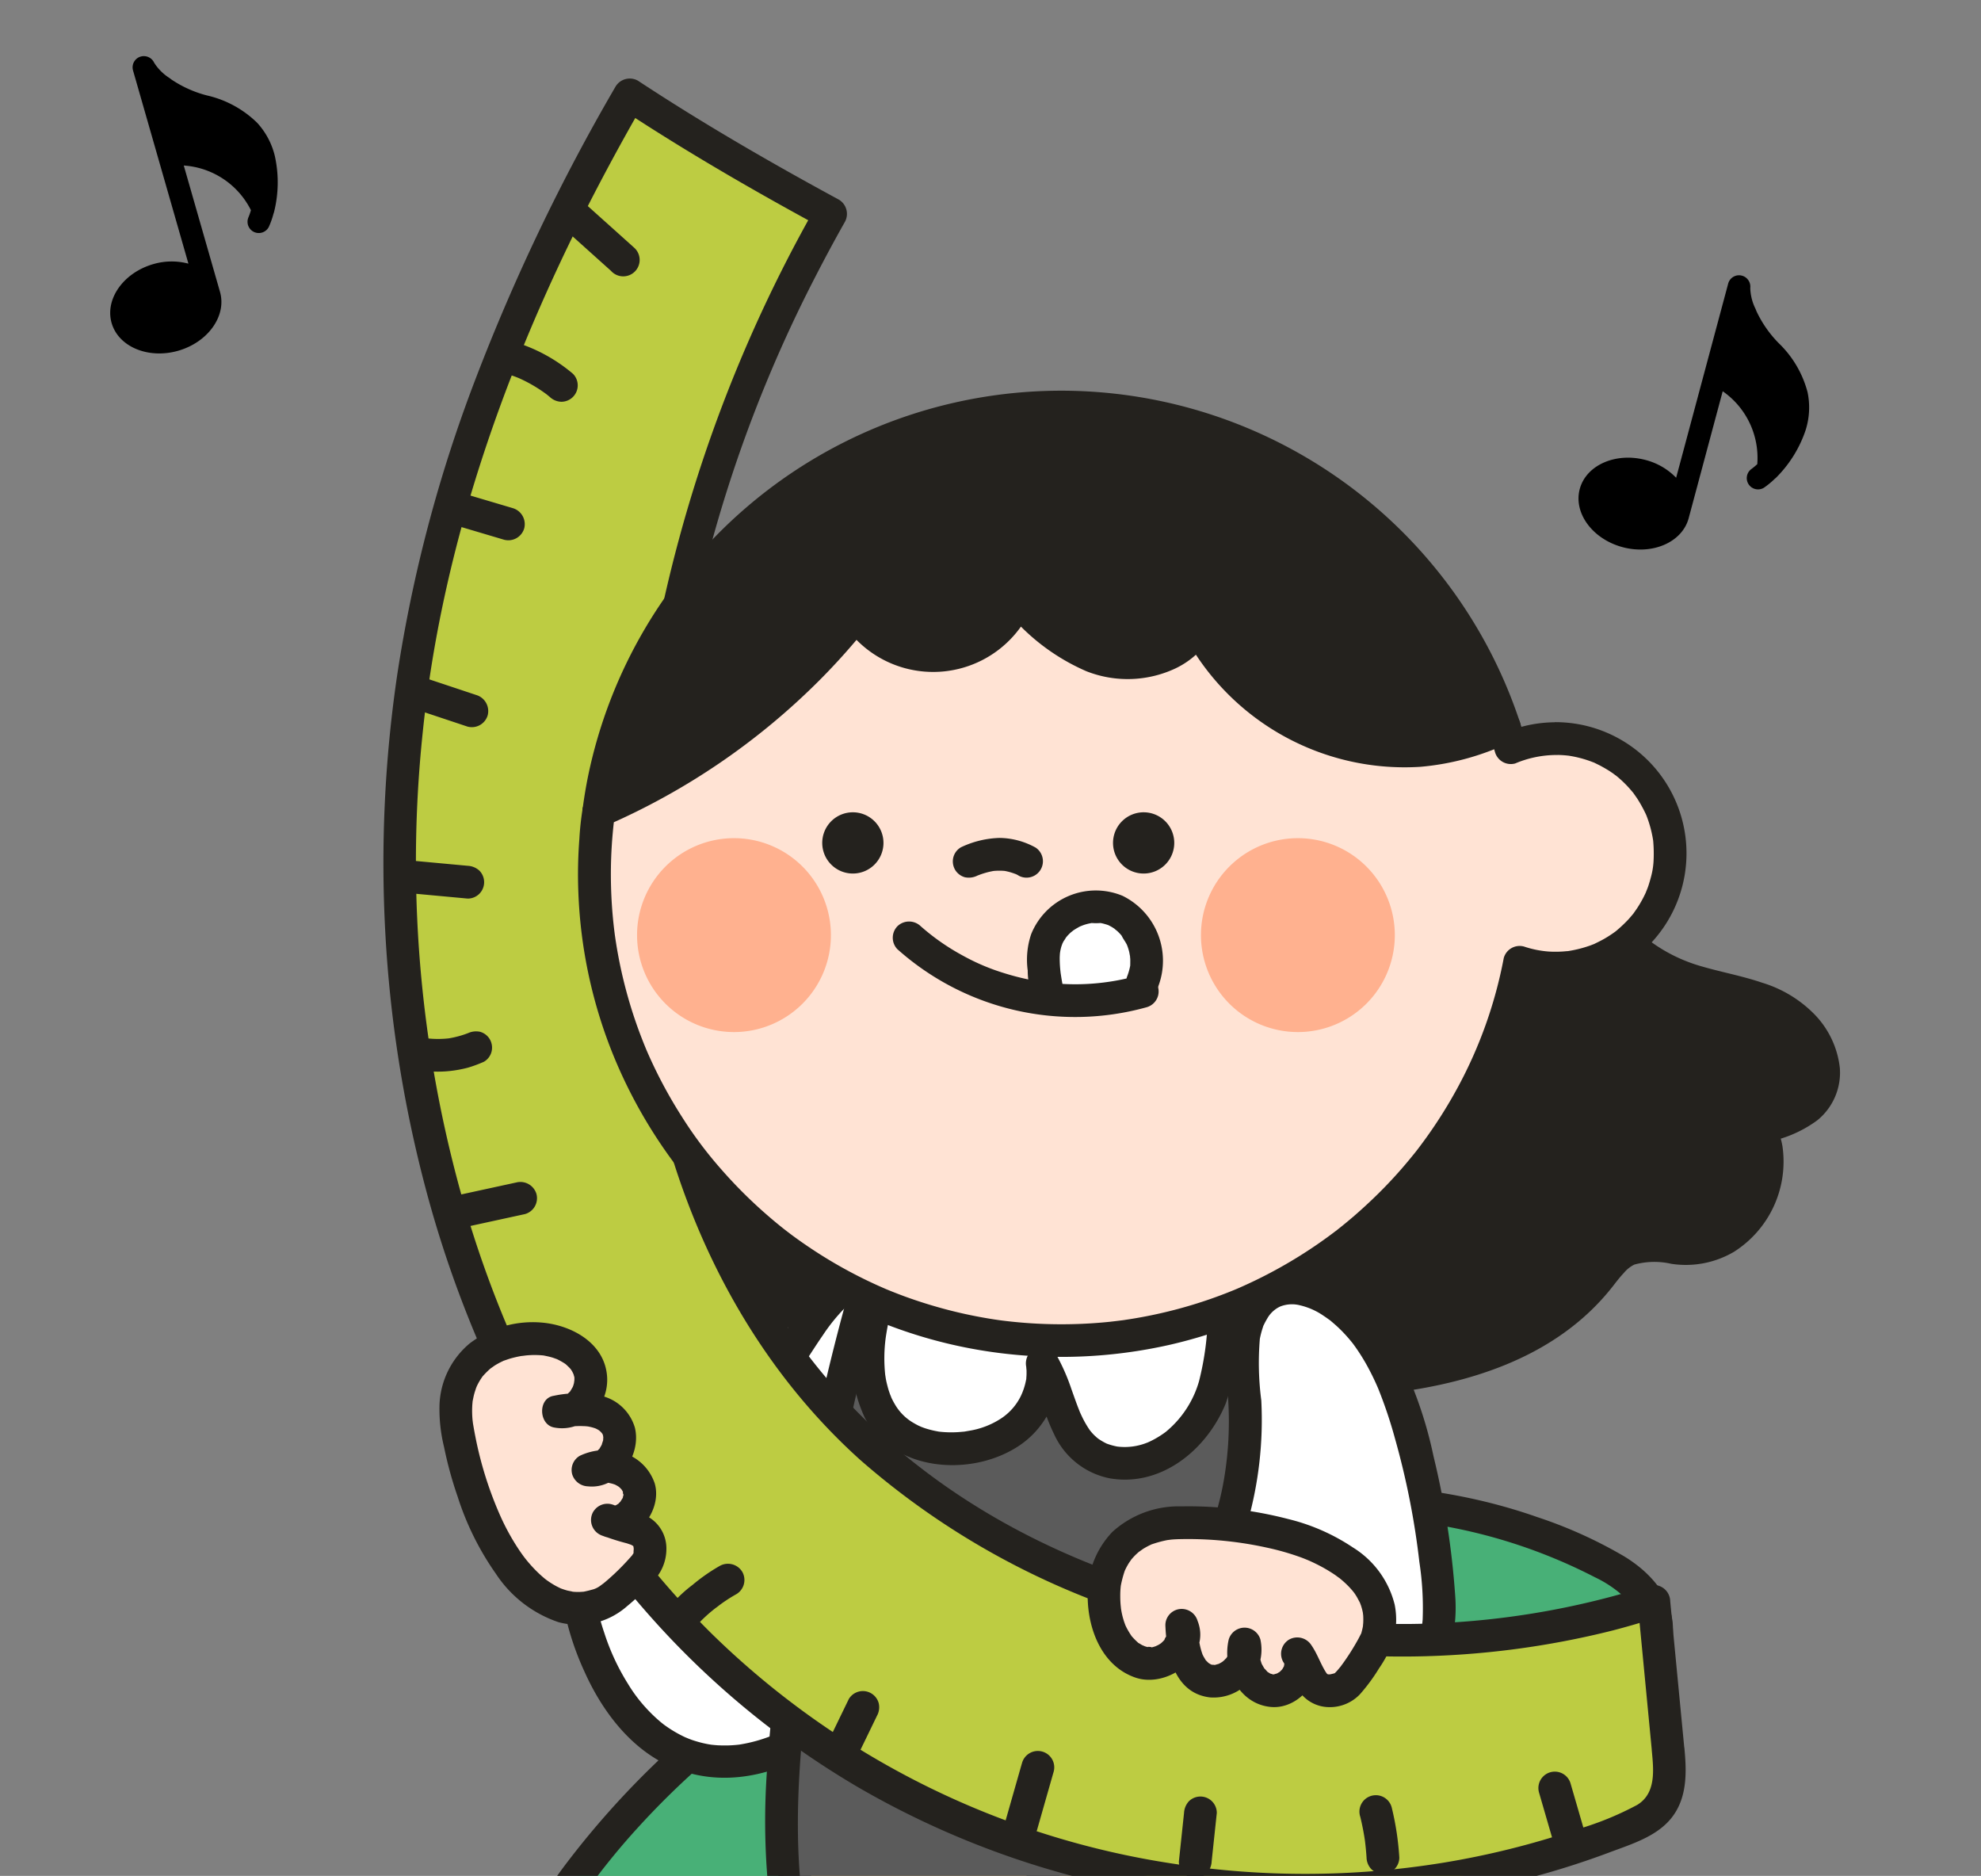 <svg xmlns="http://www.w3.org/2000/svg" xmlns:xlink="http://www.w3.org/1999/xlink" width="169.001" height="160" viewBox="0 0 169.001 160">
  <rect x="0" y="0" width="169.001" height="160" fill="#808080" stroke="none"/>
  <defs>
    <clipPath id="clip-path">
      <rect id="SVGID" width="160" height="160" fill="none"/>
    </clipPath>
    <clipPath id="clip-path-2">
      <rect id="사각형_937" data-name="사각형 937" width="25" height="25" transform="translate(1682 439)" fill="#26282b"/>
    </clipPath>
    <clipPath id="clip-path-3">
      <rect id="사각형_938" data-name="사각형 938" width="25" height="25" transform="translate(1452 207)" fill="#26282b"/>
    </clipPath>
  </defs>
  <g id="그룹_912" data-name="그룹 912" transform="translate(-1394.999 -172)">
    <g id="img" transform="translate(1404 172)">
      <g id="그룹_818" data-name="그룹 818" clip-path="url(#clip-path)">
        <path id="패스_2141" data-name="패스 2141" d="M1613.768,993.693c6.261-2.087,11.2-1.944,17.495-2.23,8.141-.37,16.484-2.231,24.563-3.331a6.169,6.169,0,0,0,3.426-1.2c1.362-1.242,1.3-3.517.332-5.081a10.2,10.2,0,0,0-4.274-3.391c-18.426-9.322-39.249-4.507-57.113,3.478-14.2,6.347-26.96,16.646-34.369,30.323s-8.929,30.873-2.19,44.892c.593,1.234,1.385,2.555,2.706,2.91a5.11,5.11,0,0,0,2.987-.427l8.407-3.01a2.889,2.889,0,0,0,1.692-1.124c.468-.865-.048-1.909-.511-2.776-6.261-11.7-3.662-26.8,4.151-37.529s20.033-17.543,32.7-21.506" transform="translate(-1527.966 -845.346)" fill="#48b077"/>
        <path id="패스_2142" data-name="패스 2142" d="M1613.788,994.694a37.828,37.828,0,0,1,8.027-1.708c2.651-.264,5.317-.319,7.977-.425a145.193,145.193,0,0,0,17.9-2.158c2.917-.482,5.844-.9,8.763-1.359a6.246,6.246,0,0,0,3.528-1.563,4.916,4.916,0,0,0,1.354-3.45c.017-2.779-1.9-4.9-4.146-6.276a38.524,38.524,0,0,0-7.411-3.352c-10.239-3.6-21.36-3.386-31.86-1.092a108.838,108.838,0,0,0-29.182,11.4,73.638,73.638,0,0,0-22.018,19.5,56.638,56.638,0,0,0-10.913,28.286,49.826,49.826,0,0,0,.925,15.364,43.651,43.651,0,0,0,2.323,7.357c.922,2.212,1.983,5.142,4.562,5.844,1.6.436,3.179-.23,4.664-.762l4.3-1.538c1.382-.5,2.837-.906,4.165-1.537a3.183,3.183,0,0,0,1.811-3.672,19.817,19.817,0,0,0-1.638-3.62c-.222-.493-.371-.859-.589-1.446s-.409-1.158-.586-1.746a30.353,30.353,0,0,1-.818-3.425,26.657,26.657,0,0,1-.391-3.282,38.221,38.221,0,0,1,8.826-26.334c6.219-7.557,14.735-12.969,23.655-16.589q3.334-1.354,6.773-2.423a1.4,1.4,0,0,0-.743-2.695c-9.346,2.932-18.357,7.313-25.8,13.75a44.235,44.235,0,0,0-14.735,24.213,37.069,37.069,0,0,0-.25,14.254,31.19,31.19,0,0,0,2.154,6.922c.442,1,1.094,2.03,1.413,3,.088.268.054-.01.041.261.011-.226-.018.221.006.05-.016.11-.088.171-.021.046l-.1.094c.108-.075.092-.066-.045.026a11.57,11.57,0,0,1-1.628.65l-4.2,1.5c-1.371.491-2.737,1.052-4.135,1.46a2.554,2.554,0,0,1-1.513.1c-.325-.094.1.109-.169-.084.028.02-.344-.229-.2-.121a5.182,5.182,0,0,1-.552-.577c.126.164-.052-.083-.078-.122-.068-.1-.133-.2-.2-.305-.15-.248-.287-.5-.418-.763-.276-.553-.532-1.117-.778-1.684a43.446,43.446,0,0,1-3.339-14.009,51.749,51.749,0,0,1,6.409-28.458,59.285,59.285,0,0,1,8.179-11.373,68.914,68.914,0,0,1,5.011-4.96c1.752-1.568,3.517-3,5.337-4.333a93.414,93.414,0,0,1,26.29-13.082c9.728-3.19,20.181-5.029,30.3-3.565a45.557,45.557,0,0,1,14.654,4.645,10.062,10.062,0,0,1,2.8,1.967,4.191,4.191,0,0,1,.811,1.195c-.094-.2.024.069.042.121q.057.166.1.336a1.787,1.787,0,0,1,.111.734c0,.092,0,.184,0,.277,0,.026-.055.464-.006.173a3.6,3.6,0,0,1-.173.652c.1-.261-.329.513-.17.31a2.724,2.724,0,0,1-.283.3c-.16.151,0,.035-.2.146a4.514,4.514,0,0,1-1.38.492c-.653.137-1.319.211-1.979.3-5.666.8-11.286,1.924-16.969,2.614-2.887.351-5.777.544-8.682.652-2.579.1-5.162.172-7.726.474a40.136,40.136,0,0,0-7.928,1.717,1.428,1.428,0,0,0-.976,1.719,1.411,1.411,0,0,0,1.719.976" transform="translate(-1527.615 -844.999)" fill="#24221e"/>
        <path id="패스_2143" data-name="패스 2143" d="M1651.343,890.617l5.659,9.529c2.733,4.6,5.774,9.481,10.687,11.6,2.86,1.234,6.118,1.4,8.89,2.823s4.944,4.982,3.283,7.618c-1.032,1.639-3.1,2.238-5,2.608,2.435,4.141-1.067,10.33-5.871,10.375-1.817.018-3.752-.66-5.378.15a7.919,7.919,0,0,0-2.4,2.4c-6.008,7.544-16.841,8.88-26.485,8.813-11.076-.077-21.779-.22-32.743-2.515-3.908-.818-7.958-1.911-10.88-4.633-3.394-3.161-4.69-8.081-4.476-12.715s1.756-9.088,3.282-13.468" transform="translate(-1533.864 -828.675)" fill="#24221e"/>
        <path id="패스_2144" data-name="패스 2144" d="M1649.784,890.971c2.043,3.44,4.073,6.888,6.131,10.319a39.271,39.271,0,0,0,5.707,7.8,17.514,17.514,0,0,0,3.786,2.91,20.229,20.229,0,0,0,5.022,1.837,25,25,0,0,1,4.936,1.512,6.151,6.151,0,0,1,2.8,2.625c.045.08.088.161.129.244.019.037.148.312.057.1a4.834,4.834,0,0,1,.18.505,5.906,5.906,0,0,1,.138.577c.031.164,0-.026,0-.05.014.128.022.257.025.386a3.765,3.765,0,0,1-.022.51c.034-.287-.073.244-.091.319s-.041.124-.061.185c.085-.249-.06.12-.075.148a3.15,3.15,0,0,1-.3.473c.047-.06.121-.123-.053.046-.085.082-.163.169-.249.25-.052.048-.1.094-.158.14.149-.126-.081.059-.112.081a5.727,5.727,0,0,1-.551.332c-.085.045-.172.086-.258.13-.046.024-.2.094-.066.036a12.611,12.611,0,0,1-2.559.712,1.41,1.41,0,0,0-.835,2.053c.1.176.192.354.278.537-.12-.256.044.128.075.221a5.6,5.6,0,0,1,.156.57c.018.077.03.155.047.231.083.367-.013-.28.015.1a7.848,7.848,0,0,1,.02,1.062c-.006.107-.056.521-.011.219q-.048.326-.124.645a8.517,8.517,0,0,1-.324,1.031c-.084.22.143-.293-.024.056-.034.073-.067.146-.1.218-.089.182-.184.359-.287.533q-.138.235-.291.46c-.046.069-.354.466-.176.251a8.489,8.489,0,0,1-.823.872c-.118.106-.239.21-.364.308.231-.181-.235.155-.3.194-.132.085-.269.165-.407.24-.086.046-.176.088-.263.134-.053.026-.106.05-.16.074.135-.056.156-.065.062-.027a6.188,6.188,0,0,1-.961.285s-.386.066-.167.034-.171.014-.172.014a6.482,6.482,0,0,1-.705.011c-1.092-.035-2.173-.273-3.267-.243a5.343,5.343,0,0,0-3.119,1,12.593,12.593,0,0,0-2.124,2.313,18.425,18.425,0,0,1-1.809,1.929,14.389,14.389,0,0,1-1.861,1.494,21.676,21.676,0,0,1-2.29,1.378q-.567.295-1.146.559c-.173.078-.347.156-.521.23.2-.085-.08.032-.127.051-.132.054-.266.107-.4.159q-1.245.483-2.529.85a39.306,39.306,0,0,1-5.4,1.128c-.05.007-.362.049-.145.02l-.3.038q-.3.037-.593.07-.741.083-1.485.146c-.941.08-1.884.137-2.828.176-1.976.081-3.95.064-5.927.048-4.791-.041-9.584-.116-14.367-.406a113.952,113.952,0,0,1-14.121-1.662c-3.989-.747-8.178-1.536-11.429-4a12.9,12.9,0,0,1-1.917-1.892,13.261,13.261,0,0,1-1.414-2.292,16.982,16.982,0,0,1-1.413-5.091c-.461-4.41.655-8.745,2.017-12.9.363-1.105.744-2.2,1.127-3.3a1.4,1.4,0,1,0-2.7-.743c-1.611,4.624-3.228,9.357-3.348,14.3a18.341,18.341,0,0,0,3.56,11.764c2.713,3.466,6.933,5.093,11.09,6.078a102.145,102.145,0,0,0,14.616,2.244c4.953.435,9.927.589,14.9.658a117.036,117.036,0,0,0,12.748-.241c7.606-.726,15.483-3.027,20.363-9.3.288-.371.575-.745.9-1.087a2.709,2.709,0,0,1,.9-.716,6.47,6.47,0,0,1,3.146-.066,8.1,8.1,0,0,0,5.344-1.019,9.113,9.113,0,0,0,4.142-9.015,7.051,7.051,0,0,0-.857-2.342q-.417,1.027-.835,2.052a10.449,10.449,0,0,0,4.671-1.92,5.236,5.236,0,0,0,1.918-4.458,7.783,7.783,0,0,0-2.091-4.5,10.493,10.493,0,0,0-4.525-2.769c-1.75-.6-3.581-.919-5.353-1.45a13.622,13.622,0,0,1-4.312-2.168c-.119-.089-.132-.1-.307-.245-.155-.127-.307-.257-.457-.39-.3-.266-.594-.543-.878-.827a23.683,23.683,0,0,1-1.624-1.818,41.721,41.721,0,0,1-2.747-3.973c-2.4-3.856-4.657-7.8-6.976-11.706a1.4,1.4,0,1,0-2.413,1.411" transform="translate(-1533.511 -828.324)" fill="#24221e"/>
        <path id="패스_2145" data-name="패스 2145" d="M1604.2,966.743a25.979,25.979,0,0,0-1.644-14.335,6.376,6.376,0,0,0-3.219-3.685,5.2,5.2,0,0,0-4.111.394c-3.734,1.865-5.312,6.267-8.048,9.418-1.711,1.971-3.9,3.466-5.717,5.342-1.873,1.94-2.589,4.169-5.2,5.537-1.449.759-3.135,1.227-4.192,2.476-1.49,1.761-1.184,4.39-.585,6.617,1.387,5.162,4.5,10.51,9.69,11.8,5.1,1.273,10.3-1.857,13.959-5.63a33.756,33.756,0,0,0,9.069-17.939" transform="translate(-1530.717 -840.329)" fill="#fff"/>
        <path id="패스_2146" data-name="패스 2146" d="M1605.2,966.767a28.018,28.018,0,0,0-1.1-13.688,10.768,10.768,0,0,0-3.393-5.342,6.273,6.273,0,0,0-6.535-.173c-3.382,1.683-5.145,5.241-7.221,8.2a15.024,15.024,0,0,1-1.577,1.955,32.825,32.825,0,0,1-2.419,2.248,27.283,27.283,0,0,0-4.371,4.469c-.238.325-.469.655-.708.98l-.21.283c-.016.022-.161.207-.039.052-.145.185-.3.367-.452.543a6.376,6.376,0,0,1-2.039,1.606c-1.821.941-3.755,1.545-4.933,3.359-1.151,1.77-1.084,4.017-.709,6.01a23.917,23.917,0,0,0,1.742,5.308c1.464,3.268,3.834,6.454,7.159,7.991,3.918,1.812,8.215,1.113,11.893-.946a28.442,28.442,0,0,0,9.053-8.626,34.905,34.905,0,0,0,5.25-11.3q.374-1.448.607-2.927a1.44,1.44,0,0,0-.976-1.718,1.408,1.408,0,0,0-1.719.976,31.632,31.632,0,0,1-10.831,19.279,18.066,18.066,0,0,1-4.522,2.739,12.832,12.832,0,0,1-2.685.734c-.256.039.16-.016-.1.013-.1.012-.208.022-.313.03q-.352.03-.707.035c-.21,0-.421,0-.63-.01-.105,0-.211-.012-.315-.02-.037,0-.445-.045-.261-.021a8.525,8.525,0,0,1-1.223-.26c-.181-.05-.362-.107-.54-.168l-.264-.1s-.4-.171-.183-.072a10.508,10.508,0,0,1-2.021-1.2c.175.133-.059-.049-.1-.081-.072-.059-.143-.119-.212-.18-.141-.121-.28-.246-.415-.373-.308-.29-.6-.595-.88-.911a12.8,12.8,0,0,1-1.356-1.85,19.263,19.263,0,0,1-2.031-4.373,21.686,21.686,0,0,1-.684-2.494c-.041-.2-.077-.4-.111-.608,0-.018-.037-.272-.014-.089-.013-.1-.024-.2-.033-.307a8.437,8.437,0,0,1-.02-1.367,3.433,3.433,0,0,1,.685-1.894c-.116.148.09-.092.119-.122.069-.073.141-.144.215-.212a1.561,1.561,0,0,1,.308-.248,9.167,9.167,0,0,1,1.2-.674c.823-.4,1.686-.721,2.469-1.2a9.221,9.221,0,0,0,2.1-1.762,26.7,26.7,0,0,0,1.636-2.134c.261-.362.414-.573.612-.818a13.608,13.608,0,0,1,.945-1.044c1.416-1.417,3.026-2.622,4.457-4.023a25.583,25.583,0,0,0,3.385-4.29c.457-.693.9-1.392,1.375-2.075a15.554,15.554,0,0,1,1.4-1.82q.4-.447.836-.854c.136-.127.279-.247.421-.368.208-.179.1-.08.046-.042.111-.085.226-.167.342-.246a6,6,0,0,1,2.258-.993,2.9,2.9,0,0,1,2.136.386,3.984,3.984,0,0,1,.76.684,2.041,2.041,0,0,1,.24.3c.141.208.277.415.4.632a18.582,18.582,0,0,1,1.9,5.449,24.737,24.737,0,0,1,.474,6.135,26.423,26.423,0,0,1-.275,2.881,1.442,1.442,0,0,0,.977,1.719,1.408,1.408,0,0,0,1.718-.977" transform="translate(-1530.367 -839.981)" fill="#24221e"/>
        <path id="패스_2147" data-name="패스 2147" d="M1594.368,1007.328c-1.215,6.57-.1,13.809.182,20.488q.49,11.763.981,23.528c.066,1.57.093,3.28-.776,4.536-.486.7-1.208,1.182-1.7,1.884a1.905,1.905,0,0,0-.025,2.386,2.011,2.011,0,0,0,1.595.285,125.8,125.8,0,0,0,16.611-2.925,3.831,3.831,0,0,0,2.432-1.322,4.551,4.551,0,0,0,.553-2.171q1.843-21.988,2.841-44.049" transform="translate(-1535.076 -852.19)" fill="#f9bc50"/>
        <path id="패스_2148" data-name="패스 2148" d="M1592.67,1006.606a50.491,50.491,0,0,0-.438,12.074c.244,4.06.541,8.11.711,12.175q.268,6.43.537,12.86l.27,6.48a24.591,24.591,0,0,1,.035,2.776,3.914,3.914,0,0,1-.561,1.823,26.961,26.961,0,0,0-1.792,2.021,3.647,3.647,0,0,0-.443,2.785,2.658,2.658,0,0,0,2.448,1.9,13.9,13.9,0,0,0,2.864-.255c4.2-.521,8.374-1.233,12.5-2.162.958-.216,1.923-.422,2.869-.685a5.265,5.265,0,0,0,2.365-1.244,4.7,4.7,0,0,0,1.18-2.918c.117-1.012.177-2.033.26-3.049q.522-6.39.973-12.786.9-12.795,1.516-25.608.076-1.589.148-3.179a1.4,1.4,0,1,0-2.795,0q-.558,12.317-1.378,24.621-.411,6.149-.887,12.295-.239,3.072-.493,6.143c-.038.465-.069.933-.12,1.4a4.845,4.845,0,0,1-.205.853c-.143.279-.154.284-.45.455-.081.046-.166.089-.25.129.028-.013.158-.062.006,0-.2.078-.406.139-.612.2a99.077,99.077,0,0,1-11.639,2.334q-1.4.212-2.8.389a24.075,24.075,0,0,1-2.828.295c-.279,0,.041.06-.089,0-.156-.072.007,0,.046.042a.486.486,0,0,1,.08.152c-.091-.182-.036-.1-.024,0a2.024,2.024,0,0,1,0-.26c-.006.293.1-.338.065-.243-.025.063.121-.221.177-.3-.033.046-.129.15.077-.092.069-.08.143-.156.216-.232.294-.3.611-.585.89-.9a7.346,7.346,0,0,0,1.5-5.242c-.047-2.014-.163-4.028-.247-6.04q-.259-6.181-.516-12.362c-.164-3.925-.339-7.843-.622-11.762a72.521,72.521,0,0,1-.2-11.538c.079-.9.188-1.716.348-2.6a1.437,1.437,0,0,0-.976-1.719,1.409,1.409,0,0,0-1.719.976" transform="translate(-1534.725 -851.839)" fill="#24221e"/>
        <path id="패스_2149" data-name="패스 2149" d="M1620.023,1008.948c.946,5.818,2.138,11.672,4.694,16.984s6.626,10.089,12.026,12.453c5.657,2.476,11.11.941,16.9,1.85a12.93,12.93,0,0,1,5.819,2.26c1.269,1,1.2,3.125,3.24,3.2a1.636,1.636,0,0,0,1.472-.748,2.675,2.675,0,0,0,.256-1.234c.168-3.729,2.067-19.722-1.269-21.533a7.611,7.611,0,0,0-4.113-.493,22.764,22.764,0,0,1-7.189-.421,8.955,8.955,0,0,1-5.7-4.122,13.577,13.577,0,0,1-1.212-4.595q-.363-2.564-.725-5.13" transform="translate(-1540.597 -852.209)" fill="#f9bc50"/>
        <path id="패스_2150" data-name="패스 2150" d="M1618.328,1008.968c1.513,9.279,3.876,19.042,10.868,25.817a23.142,23.142,0,0,0,5.1,3.778,19.759,19.759,0,0,0,7.235,2.2c4.627.521,9.42-.382,13.909,1.064a9.594,9.594,0,0,1,2.714,1.339c.36.257-.089-.136.125.109.045.049.1.106.148.151.242.229-.105-.162.011.005.05.073.1.145.147.22.2.313.359.646.541.969a4.008,4.008,0,0,0,2.036,1.9,3.291,3.291,0,0,0,3.374-.6c1.107-1.043.938-2.78,1.045-4.189.091-1.2.188-2.4.272-3.606a89.433,89.433,0,0,0,.283-9.1,29.456,29.456,0,0,0-.4-4.262,7.814,7.814,0,0,0-1.068-3.018c-1.06-1.556-3.006-1.888-4.783-1.856-2.436.045-4.886.352-7.284-.145a9.617,9.617,0,0,1-2.78-.972,6.882,6.882,0,0,1-2.224-1.787c-1.3-1.547-1.517-4.207-1.818-6.335q-.278-1.973-.557-3.946a1.406,1.406,0,0,0-1.719-.976,1.435,1.435,0,0,0-.976,1.719q.279,1.973.557,3.945c.172,1.213.307,2.44.595,3.633a9.322,9.322,0,0,0,3.707,5.519,13.124,13.124,0,0,0,6.4,2.18,25.7,25.7,0,0,0,3.618.079,32.837,32.837,0,0,1,3.5-.093,3.808,3.808,0,0,1,1.13.291,1.575,1.575,0,0,1,.233.138c-.046.1-.307-.284-.151-.113.038.042.085.079.125.121s.086.131.137.157c-.219-.114-.189-.28-.09-.1.018.033.042.064.062.1.053.085.1.173.146.261.019.037.036.075.055.113.117.221-.023.006-.035-.1a4.594,4.594,0,0,0,.234.668c.076.251.139.506.195.763s.106.535.149.8c.022.135.041.271.06.406-.065-.452.019.184.03.287a55.028,55.028,0,0,1,.066,8.638c-.126,2.464-.344,4.922-.514,7.383q-.019.276-.035.55a5.818,5.818,0,0,1-.053.716c-.07.3-.019.14,0,.081.027-.1-.189.151-.024.026-.2.151-.134.066-.063.033-.309.143.046.023-.13.022-.082,0-.366-.05-.082.009-.076-.016-.151-.04-.227-.055-.3-.059.176.147-.058-.029-.083-.062-.26-.255-.041-.017-.044-.047-.1-.087-.141-.138-.012-.015-.215-.271-.081-.09s-.055-.093-.064-.108c-.038-.058-.073-.117-.107-.177-.188-.318-.347-.651-.536-.968a5.763,5.763,0,0,0-2.039-1.972c-4.052-2.491-9.07-2.223-13.632-2.248a23.827,23.827,0,0,1-6.777-.787,18.067,18.067,0,0,1-5.518-2.875c-.214-.157-.611-.482-.919-.748q-.644-.554-1.247-1.155a25.882,25.882,0,0,1-1.968-2.2,28.059,28.059,0,0,1-1.677-2.386c-.554-.879-1.062-1.787-1.526-2.716a51.4,51.4,0,0,1-4.142-13.522c-.221-1.179-.422-2.361-.616-3.545a1.409,1.409,0,0,0-1.719-.976,1.431,1.431,0,0,0-.976,1.719" transform="translate(-1540.25 -851.858)" fill="#24221e"/>
        <path id="패스_2151" data-name="패스 2151" d="M1600.5,948.705a181.519,181.519,0,0,0-5.743,26.809c-1.179,8.652-2.714,18.6-1.558,27.288,6.49,1.8,13.513-.485,20.165-.341q14.1.305,28.2.276c.682-8.333-1.339-16.623-3.343-24.737l-6.887-27.867" transform="translate(-1535.109 -840.379)" fill="#5b5b5b"/>
        <path id="패스_2152" data-name="패스 2152" d="M1598.8,947.98a182.2,182.2,0,0,0-4.963,21.649c-.589,3.554-1.06,7.127-1.534,10.7-.463,3.484-.877,6.977-1.1,10.485a60.362,60.362,0,0,0,.245,11.638,1.461,1.461,0,0,0,1.026,1.347c6.007,1.632,12.123.05,18.185-.252,3.221-.161,6.476.048,9.7.1q4.865.074,9.732.11,5.563.04,11.124.028a1.431,1.431,0,0,0,1.4-1.4c.554-6.993-.74-13.972-2.336-20.752-1.614-6.855-3.363-13.679-5.052-20.515q-1.445-5.854-2.893-11.708a1.4,1.4,0,1,0-2.695.743l5.069,20.513c1.663,6.727,3.552,13.454,4.6,20.313a49.493,49.493,0,0,1,.509,11.406l1.4-1.4q-9.833.02-19.665-.121c-3.2-.046-6.418-.2-9.622-.157-3,.044-5.983.494-8.969.786a27.037,27.037,0,0,1-9.742-.393l1.026,1.348c-.9-6.867-.208-13.854.666-20.686.894-6.981,1.942-14.048,3.475-20.972q1.346-6.086,3.11-12.067a1.4,1.4,0,0,0-2.695-.743" transform="translate(-1534.756 -840.027)" fill="#24221e"/>
        <path id="패스_2153" data-name="패스 2153" d="M1648.715,989.838a12.735,12.735,0,0,0,8.912-12.487,68.8,68.8,0,0,0-2.6-14.873c-1.223-4.2-3.083-8.577-6.819-10.854a5.237,5.237,0,0,0-4.7-.7,4.818,4.818,0,0,0-2.532,3.66,19.124,19.124,0,0,0,.021,4.621,29.978,29.978,0,0,1-1.83,13.216c-1.532,3.772-4.105,7.331-2.562,11.545,1.1,3,4.3,6.022,7.567,6.34a11.5,11.5,0,0,0,4.54-.469" transform="translate(-1543.842 -840.765)" fill="#fff"/>
        <path id="패스_2154" data-name="패스 2154" d="M1648.738,990.839a14.593,14.593,0,0,0,7.5-5.562,13.5,13.5,0,0,0,2.4-8.75,70.994,70.994,0,0,0-1.85-11.9,35.286,35.286,0,0,0-3.489-9.546c-1.644-2.8-4.339-5.64-7.709-6.12a5.23,5.23,0,0,0-5.082,2.053,8.188,8.188,0,0,0-1.421,5.043c.01,1.94.266,3.867.24,5.812a29.1,29.1,0,0,1-.541,5.413,24.847,24.847,0,0,1-1.563,4.99c-.712,1.6-1.523,3.16-2.112,4.812a10.922,10.922,0,0,0-.616,5.255,10.212,10.212,0,0,0,2.166,4.766,11.808,11.808,0,0,0,3.875,3.273,9.762,9.762,0,0,0,5.242,1,13.727,13.727,0,0,0,2.952-.541,1.4,1.4,0,1,0-.743-2.695,10.338,10.338,0,0,1-2.392.454,11.558,11.558,0,0,1-1.21.006c-.212-.01-.428-.022-.64-.049-.242-.03.176.034-.065-.014-.1-.02-.194-.037-.291-.06a7.669,7.669,0,0,1-3.474-1.94q-.409-.381-.778-.8a6.715,6.715,0,0,1-.6-.773c-.188-.274-.364-.557-.524-.848a6.164,6.164,0,0,1-.386-.8,6.729,6.729,0,0,1-.232-4.123,21.211,21.211,0,0,1,1.624-4.168,34.387,34.387,0,0,0,1.894-4.716,32.157,32.157,0,0,0,1.182-10.449,24.717,24.717,0,0,1-.123-5.252,7.728,7.728,0,0,1,.261-.988c.068-.213-.014-.009.082-.209.085-.175.175-.347.276-.513a2.461,2.461,0,0,1,1.114-1.044,2.74,2.74,0,0,1,1.709-.1,5.854,5.854,0,0,1,1.988.886q.22.143.432.3a1.994,1.994,0,0,1,.247.19c.264.223.522.45.768.693s.482.5.706.758q.169.2.33.4c.1.124.028.037.009.011q.111.149.219.3a17.115,17.115,0,0,1,1.142,1.857q.233.436.445.883c.151.319.307.667.384.857a38.725,38.725,0,0,1,1.425,4.255,66.418,66.418,0,0,1,2.074,10.52,25.756,25.756,0,0,1,.278,4.894c-.006.069-.045.451-.035.374s-.046.284-.062.371c-.063.346-.143.688-.236,1.027q-.133.474-.3.938a5.548,5.548,0,0,1-.327.769,11.636,11.636,0,0,1-5.25,5.428,8.394,8.394,0,0,1-1.659.679,1.427,1.427,0,0,0-.976,1.719,1.413,1.413,0,0,0,1.719.976" transform="translate(-1543.494 -840.418)" fill="#24221e"/>
        <path id="패스_2155" data-name="패스 2155" d="M1660.2,964.359l-1.219-12.693c-25.377,8.345-57.932.706-73.773-20.8-15.433-20.956-14.263-52.007-5.889-76.648a123.665,123.665,0,0,1,9.433-20.889c-5.853-3.169-11.611-6.5-17.143-10.146-8.583,14.843-15.138,30.6-18,46.838-6.087,34.523,4.978,73.716,33.873,93.568a74.6,74.6,0,0,0,69.115,7.461,6.5,6.5,0,0,0,2.874-1.857c1.005-1.332.892-3.169.732-4.829" transform="translate(-1526.889 -815.088)" fill="#bdcc42"/>
        <path id="패스_2156" data-name="패스 2156" d="M1661.243,964.006l-1.219-12.693a1.415,1.415,0,0,0-1.769-1.347,69.352,69.352,0,0,1-32.577,2.328c-10.742-1.759-21.313-5.861-29.922-12.615a51.532,51.532,0,0,1-11.094-11.869,58.078,58.078,0,0,1-7.327-15.878c-3.446-11.686-3.74-24.2-2.108-36.213a116.155,116.155,0,0,1,11.792-37.233q1.245-2.431,2.586-4.809a1.416,1.416,0,0,0-.5-1.912c-5.84-3.165-11.594-6.492-17.143-10.146a1.414,1.414,0,0,0-1.912.5,170.522,170.522,0,0,0-11.963,24.988,121.282,121.282,0,0,0-6.671,25.236,109.905,109.905,0,0,0-1.012,21.887,107.681,107.681,0,0,0,3.387,21.658,96.366,96.366,0,0,0,7.76,20.086,82.552,82.552,0,0,0,12.233,17.489,73.1,73.1,0,0,0,17.034,13.755,74.558,74.558,0,0,0,22.447,8.52,77.067,77.067,0,0,0,24.02,1.138,74.879,74.879,0,0,0,11.84-2.276q2.9-.812,5.728-1.872c1.83-.688,3.979-1.329,5.253-2.905,1.341-1.658,1.331-3.8,1.142-5.818a1.435,1.435,0,0,0-1.4-1.4,1.407,1.407,0,0,0-1.4,1.4c.156,1.656.4,3.676-1.238,4.674a26.515,26.515,0,0,1-5.333,2.148,71.509,71.509,0,0,1-11.223,2.786,73.339,73.339,0,0,1-23.042.08,71.482,71.482,0,0,1-39.39-19.644c-9.776-9.681-16.629-22.006-20.655-35.107a105.664,105.664,0,0,1-3.975-41.667c1.724-16.876,7.726-33.092,15.668-47.986q1.55-2.907,3.2-5.759l-1.912.5c5.55,3.654,11.3,6.981,17.144,10.146q-.251-.956-.5-1.912a121.691,121.691,0,0,0-14.037,38.71c-2.16,12.428-2.418,25.353.436,37.7,2.689,11.631,8.393,22.54,17.327,30.577a66.2,66.2,0,0,0,30.119,14.995,73.74,73.74,0,0,0,34.066-.439q1.965-.51,3.9-1.143l-1.769-1.348,1.219,12.693a1.436,1.436,0,0,0,1.4,1.4,1.408,1.408,0,0,0,1.4-1.4" transform="translate(-1526.537 -814.735)" fill="#24221e"/>
        <path id="패스_2157" data-name="패스 2157" d="M1632.417,951.689a21.82,21.82,0,0,1-1.284,7.683,9.009,9.009,0,0,1-5.095,4.961,5.445,5.445,0,0,1-5.8-1.165c-1.721-1.814-2.028-4.826-3.358-7.038a6.042,6.042,0,0,1-1.761,5.095,8.034,8.034,0,0,1-4.56,2.1c-2.663.4-5.642-.266-7.263-2.682-1.572-2.342-1.466-5.689-.815-8.608a27.072,27.072,0,0,1,2.02-5.838" transform="translate(-1536.972 -839.875)" fill="#fff"/>
        <path id="패스_2158" data-name="패스 2158" d="M1630.67,951.339a24.758,24.758,0,0,1-.758,5.991,8.676,8.676,0,0,1-2.727,4.231c-.013.011-.2.166-.062.057-.077.059-.157.117-.236.172q-.238.168-.486.317-.278.168-.567.311c-.085.042-.171.083-.258.121s-.086.039.006,0l-.132.05a5.131,5.131,0,0,1-2.343.335c-.036,0-.272-.037-.057,0-.1-.014-.189-.033-.283-.053a5.262,5.262,0,0,1-.552-.153c-.089-.03-.183-.061-.269-.1.181.079-.038-.026-.06-.037a5.752,5.752,0,0,1-.62-.377c.141.1-.051-.045-.065-.057-.074-.068-.148-.134-.219-.2-.086-.085-.169-.174-.248-.266-.018-.02-.2-.246-.113-.133a8.567,8.567,0,0,1-.606-1.014c-.081-.161-.239-.5-.267-.569s-.146-.367-.207-.527c-.179-.473-.344-.952-.515-1.427a17.269,17.269,0,0,0-1.289-2.93,1.4,1.4,0,0,0-1.745-.572,1.428,1.428,0,0,0-.81,1.648c-.034-.229.015.274.014.252,0,.1,0,.208,0,.312s-.01.208-.016.313c-.029.439.061-.182-.036.249a5.535,5.535,0,0,1-.423,1.289,4.837,4.837,0,0,1-1.675,1.924,6.982,6.982,0,0,1-2.749,1.064c-.1.019-.205.035-.307.054-.485.087.254-.013-.2.026-.186.017-.372.034-.559.043a9.2,9.2,0,0,1-1.476-.046c-.262-.03.321.065-.115-.019-.092-.018-.184-.034-.276-.053q-.343-.072-.677-.173c-.089-.027-.177-.056-.264-.086.033.011-.393-.15-.223-.08s-.243-.116-.213-.1q-.187-.093-.368-.2a4.324,4.324,0,0,1-1.671-1.653,6.2,6.2,0,0,1-.312-.6c.093.207-.094-.251-.087-.229-.033-.1-.066-.192-.1-.29-.077-.246-.141-.5-.2-.747-.022-.1-.042-.2-.061-.307,0,.01-.064-.43-.042-.252a13.3,13.3,0,0,1,.038-3.235,23.03,23.03,0,0,1,.768-3.411,24.982,24.982,0,0,1,1.395-3.643,1.436,1.436,0,0,0-.5-1.912,1.41,1.41,0,0,0-1.912.5,26.947,26.947,0,0,0-2.452,7.768,12.239,12.239,0,0,0,.935,7.572c2.4,4.453,8.72,5,12.758,2.59a7.614,7.614,0,0,0,3.691-7.667l-2.554,1.077c.952,1.617,1.346,3.576,2.245,5.387a6.619,6.619,0,0,0,4.739,3.743c4.423.756,8.3-2.478,9.892-6.383a23.618,23.618,0,0,0,1.266-7.893,1.4,1.4,0,0,0-2.795,0" transform="translate(-1536.622 -839.525)" fill="#24221e"/>
        <path id="패스_2159" data-name="패스 2159" d="M1595.242,874.184a7.788,7.788,0,0,0,13.752-1.314c1.995,2.315,4.4,4.451,7.362,5.219s6.534-.2,8.016-2.871a20.036,20.036,0,0,0,16.273,10.628,19.7,19.7,0,0,0,9.856-2.039,39.817,39.817,0,0,0-77.252,7.185,57.452,57.452,0,0,0,21.994-16.808" transform="translate(-1531.172 -821.805)" fill="#24221e"/>
        <path id="패스_2160" data-name="패스 2160" d="M1593.689,874.539a9.183,9.183,0,0,0,16.306-1.648l-2.335.616a17.942,17.942,0,0,0,6.839,5.206,9.6,9.6,0,0,0,7.585-.236,7.178,7.178,0,0,0,3.147-2.905h-2.413a21.312,21.312,0,0,0,20.155,11.29,22.123,22.123,0,0,0,7.885-2.2,1.4,1.4,0,0,0,.642-1.578,41.217,41.217,0,0,0-79.509,4.584c-.175.862-.319,1.73-.438,2.6a1.436,1.436,0,0,0,.5,1.469,1.454,1.454,0,0,0,1.552.109,58.942,58.942,0,0,0,18.151-12.4,56.573,56.573,0,0,0,4.125-4.629,1.441,1.441,0,0,0,0-1.976,1.409,1.409,0,0,0-1.977,0,56.131,56.131,0,0,1-16.237,13.858,58.343,58.343,0,0,1-5.474,2.732l2.053,1.578a40.411,40.411,0,0,1,2.666-9.9c.165-.4-.059.135.042-.1l.134-.31c.073-.164.145-.328.22-.492q.278-.612.577-1.215.566-1.14,1.206-2.243a39.979,39.979,0,0,1,2.733-4.109c.16-.211.315-.41.6-.764s.565-.684.856-1.018q.829-.954,1.716-1.853a40.029,40.029,0,0,1,3.66-3.283l.262-.205c.2-.156-.255.19.087-.066.142-.105.283-.213.426-.319q.535-.4,1.085-.774,1.044-.72,2.134-1.371a39.792,39.792,0,0,1,4.408-2.277l.31-.134c.236-.1-.3.122.1-.043q.249-.1.5-.2.627-.252,1.266-.48,1.216-.438,2.459-.8a39.686,39.686,0,0,1,4.978-1.09l.344-.051c.06-.009.359-.049.113-.016.208-.028.416-.053.625-.077q.664-.075,1.329-.13,1.344-.109,2.693-.128a40.3,40.3,0,0,1,5.455.292l.357.045c-.062-.009-.231-.034.057.009.213.031.426.062.639.1q.672.107,1.338.236,1.323.258,2.627.6a39.569,39.569,0,0,1,4.976,1.688c.243.1-.295-.129.115.049l.256.11q.286.126.57.255.6.274,1.19.568,1.176.586,2.311,1.248t2.217,1.393q.513.346,1.015.708.223.16.444.325l.275.206c.043.033.317.243.24.183a41.3,41.3,0,0,1,3.76,3.344q.917.925,1.773,1.908.406.466.8.944c.116.142.231.284.344.428.072.089.142.18.212.269s.057.073-.008-.011c.042.055.084.109.125.164a39.878,39.878,0,0,1,2.848,4.3q.654,1.141,1.231,2.324.273.562.529,1.132c.077.169.151.339.224.509-.014-.033.165.387.094.218-.038-.091.095.232.116.283q.486,1.2.894,2.428l.643-1.578a18.686,18.686,0,0,1-5.943,1.766,17.493,17.493,0,0,1-5.7-.268,17.841,17.841,0,0,1-4.854-1.8,18.1,18.1,0,0,1-4.193-3.053q-.559-.54-1.075-1.123c-.164-.185-.323-.373-.48-.563-.063-.077-.125-.153-.186-.231-.3-.371.139.2-.144-.186a20.173,20.173,0,0,1-1.648-2.635,1.408,1.408,0,0,0-2.413,0c-.089.156-.185.3-.283.454q-.145.2-.02.034c-.055.069-.113.135-.171.2a5.549,5.549,0,0,1-.666.632c.2-.163-.209.139-.251.165q-.167.108-.34.2c-.155.086-.315.164-.474.24s-.162.073-.035.016c-.083.033-.167.064-.251.094a7.948,7.948,0,0,1-.91.257c-.177.038-.355.073-.535.1.28-.039-.155.011-.171.012a8.178,8.178,0,0,1-1.093.017c-.136-.007-.272-.019-.408-.031q-.254-.029-.033,0c-.089-.014-.179-.029-.268-.046-2.982-.557-5.285-2.681-7.274-4.977a1.382,1.382,0,0,0-1.359-.358,1.475,1.475,0,0,0-.977.976c.072-.171-.142.282-.167.328-.069.129-.14.257-.216.382s-.155.248-.237.368c-.055.081-.113.16-.17.238.055-.071.053-.07-.006,0a8.079,8.079,0,0,1-.644.7q-.158.152-.325.3c-.073.064-.149.126-.224.188q.135-.1-.067.046c-.24.168-.484.328-.74.474-.148.084-.3.163-.453.237-.065.032-.132.063-.2.093l-.071.028a8.207,8.207,0,0,1-.833.268c-.189.049-.38.085-.571.125-.28.058.1,0-.208.03a7.178,7.178,0,0,1-1.7-.045,7.724,7.724,0,0,1-1.643-.5,9.913,9.913,0,0,1-.912-.5,4.95,4.95,0,0,1-.556-.4,7.205,7.205,0,0,1-1.257-1.379,1.429,1.429,0,0,0-1.912-.5,1.412,1.412,0,0,0-.5,1.912" transform="translate(-1530.826 -821.455)" fill="#24221e"/>
        <path id="패스_2161" data-name="패스 2161" d="M1654.775,888.934a9.769,9.769,0,0,0-3.821.774c-.168-.6-.352-1.188-.546-1.774a19.7,19.7,0,0,1-9.856,2.039,20.036,20.036,0,0,1-16.273-10.628c-1.481,2.672-5.058,3.639-8.016,2.871s-5.367-2.9-7.362-5.218a7.788,7.788,0,0,1-13.752,1.314,57.454,57.454,0,0,1-21.994,16.809,39.82,39.82,0,0,0,78.556,12.9,9.791,9.791,0,1,0,3.063-19.09" transform="translate(-1531.08 -825.931)" fill="#ffe3d4"/>
        <path id="패스_2162" data-name="패스 2162" d="M1654.422,887.184a11.238,11.238,0,0,0-4.192.824l1.719.976c-.169-.6-.353-1.186-.546-1.774a1.422,1.422,0,0,0-2.053-.835,18.7,18.7,0,0,1-5.942,1.766,17.512,17.512,0,0,1-5.7-.268,17.838,17.838,0,0,1-4.854-1.8,18.072,18.072,0,0,1-4.193-3.052q-.559-.541-1.075-1.123-.246-.278-.481-.564l-.186-.23c-.3-.372.14.2-.143-.186a20.166,20.166,0,0,1-1.647-2.636,1.409,1.409,0,0,0-2.413,0c-.089.156-.186.3-.282.454-.1.132-.1.143-.02.034-.055.068-.112.135-.171.2a5.464,5.464,0,0,1-.666.631c.2-.162-.21.14-.251.166q-.168.108-.341.2c-.154.087-.314.164-.473.241s-.163.073-.035.016q-.125.049-.251.093a7.674,7.674,0,0,1-.91.257c-.177.039-.355.073-.535.1.281-.04-.155.01-.171.012a8.3,8.3,0,0,1-1.093.017c-.136-.007-.272-.02-.408-.031-.169-.019-.18-.02-.033,0l-.267-.046c-2.982-.557-5.285-2.682-7.274-4.977a1.385,1.385,0,0,0-1.36-.359,1.478,1.478,0,0,0-.976.976c.072-.171-.142.283-.167.329-.069.129-.141.256-.216.382s-.156.247-.238.368c-.054.08-.112.159-.169.237.055-.07.053-.069-.006,0a7.993,7.993,0,0,1-.644.7c-.105.1-.214.2-.325.3-.073.063-.148.126-.224.187.09-.069.068-.053-.067.047-.24.167-.484.328-.74.473-.147.084-.3.163-.452.238-.066.032-.132.063-.2.093l-.07.028a8.437,8.437,0,0,1-.833.269c-.189.049-.38.085-.571.125-.28.058.1,0-.208.03a7.2,7.2,0,0,1-1.7-.045,7.749,7.749,0,0,1-1.644-.5,9.9,9.9,0,0,1-.911-.5,4.823,4.823,0,0,1-.556-.4,7.234,7.234,0,0,1-1.257-1.379,1.41,1.41,0,0,0-2.194-.283,56.075,56.075,0,0,1-12.646,11.644,57.98,57.98,0,0,1-7.632,4.3c-.837.391-1.907.632-2.1,1.667a24.3,24.3,0,0,0-.276,2.55,39.31,39.31,0,0,0-.088,4.528,40.938,40.938,0,0,0,3.073,14.146,41.808,41.808,0,0,0,7.62,12.039,41.179,41.179,0,0,0,11.015,8.6,40.747,40.747,0,0,0,13.573,4.456,42.027,42.027,0,0,0,15.2-.62,40.812,40.812,0,0,0,13.363-5.729,42,42,0,0,0,10.544-10.021,40.889,40.889,0,0,0,6.41-12.985c.334-1.156.612-2.326.841-3.507l-1.719.976a11.187,11.187,0,1,0,3.435-21.835,1.4,1.4,0,0,0,0,2.795c.281,0,.559.012.838.035.018,0,.471.05.177.013.09.011.181.026.27.042a9.719,9.719,0,0,1,1.566.4c.126.044.251.092.375.139.4.152-.229-.121.154.067.2.1.4.191.591.3q.346.189.677.4c.073.048.146.1.218.147.04.027.449.336.243.172a9.765,9.765,0,0,1,1.057.976c.149.159.289.326.43.492.275.321-.141-.213.1.131.1.143.2.285.3.431a11.991,11.991,0,0,1,.7,1.268c.018.036.108.244.018.031.051.122.1.247.144.372q.148.41.26.831c.064.24.118.482.164.726.025.134.049.27.066.4-.031-.238,0,0,0,.038a12.26,12.26,0,0,1,.023,1.675,6.323,6.323,0,0,1-.2,1.25q-.1.392-.223.774c-.028.085-.057.169-.088.252-.017.046-.216.527-.107.283a10.164,10.164,0,0,1-.684,1.278c-.118.185-.244.363-.37.542-.244.344.172-.19-.1.131-.113.133-.224.267-.342.4a11.612,11.612,0,0,1-1.043.989c-.205.176-.074.061-.026.024-.1.08-.211.156-.319.231q-.351.243-.723.455c-.249.142-.505.266-.763.392-.383.188.246-.085-.154.068-.125.047-.249.1-.375.139a10.215,10.215,0,0,1-1.7.425c-.434.072.268-.01-.173.019-.139.01-.277.025-.415.033a9.913,9.913,0,0,1-1.124,0,8.58,8.58,0,0,1-2.129-.43,1.408,1.408,0,0,0-1.719.977,37.946,37.946,0,0,1-3.9,10.992,39.845,39.845,0,0,1-3.114,4.886l-.243.323c-.165.22-.064.084-.027.037-.151.2-.3.388-.459.58q-.485.6-.992,1.183-.949,1.088-1.974,2.1t-2.121,1.957q-.535.46-1.086.9l-.263.208a1.152,1.152,0,0,1-.142.111c-.215.162-.429.324-.647.483a39.915,39.915,0,0,1-4.912,3.075q-1.32.7-2.69,1.3l-.25.108c.254-.109-.158.066-.169.07q-.315.129-.633.254-.7.274-1.412.522a39.483,39.483,0,0,1-5.812,1.538q-.724.134-1.452.241c.031,0-.426.06-.233.034s-.265.034-.233.029q-.422.053-.843.1-1.563.162-3.136.2a40.376,40.376,0,0,1-6.007-.3c-.019,0-.467-.063-.172-.022l-.272-.038c-.248-.036-.495-.075-.742-.116q-.773-.128-1.539-.286-1.388-.286-2.753-.672-1.417-.4-2.8-.9-.624-.229-1.242-.477l-.369-.151c-.394-.161.14.062-.094-.039-.263-.114-.526-.229-.787-.348a39.737,39.737,0,0,1-4.972-2.705q-1.187-.76-2.318-1.6l-.262-.2c-.014-.011-.356-.275-.132-.1q-.259-.2-.513-.406-.561-.452-1.1-.922a40,40,0,0,1-3.977-3.964,34.668,34.668,0,0,1-3.312-4.427,39.883,39.883,0,0,1-2.706-4.972c-.091-.2-.181-.4-.269-.605-.007-.017-.179-.418-.067-.154l-.1-.244q-.29-.708-.554-1.426-.495-1.35-.89-2.733-.408-1.427-.709-2.883-.137-.666-.252-1.337-.057-.337-.109-.674c-.021-.135-.04-.271-.06-.407-.024-.168-.026-.18-.006-.036l-.026-.2a39.631,39.631,0,0,1-.295-6.419c.048-1.337.168-2.669.344-3.993q-.345.6-.692,1.206a58.93,58.93,0,0,0,18.152-12.4,56.574,56.574,0,0,0,4.125-4.628l-2.194-.283a9.184,9.184,0,0,0,16.306-1.648l-2.335.617a17.943,17.943,0,0,0,6.84,5.206,9.6,9.6,0,0,0,7.585-.237,7.178,7.178,0,0,0,3.147-2.9h-2.413a21.312,21.312,0,0,0,20.156,11.289,22.12,22.12,0,0,0,7.885-2.2l-2.053-.835c.193.588.378,1.179.546,1.774a1.405,1.405,0,0,0,1.719.976,9.065,9.065,0,0,1,3.449-.724,1.4,1.4,0,1,0,0-2.795" transform="translate(-1530.727 -825.579)" fill="#24221e"/>
        <path id="패스_2163" data-name="패스 2163" d="M1602.353,902.423a2.612,2.612,0,1,1-2.613-2.612,2.613,2.613,0,0,1,2.613,2.612" transform="translate(-1535.984 -830.528)" fill="#24221e"/>
        <path id="패스_2164" data-name="패스 2164" d="M1633.42,902.423a2.612,2.612,0,1,1-2.611-2.612,2.612,2.612,0,0,1,2.611,2.612" transform="translate(-1542.244 -830.528)" fill="#24221e"/>
        <path id="패스_2165" data-name="패스 2165" d="M1613.179,905.758c.31-.135-.289.109.021-.006l.175-.066c.156-.058.314-.109.474-.156a6.417,6.417,0,0,1,.874-.19l-.371.05a5.191,5.191,0,0,1,1.349-.006l-.371-.05a4.978,4.978,0,0,1,.84.2c.064.021.126.043.188.066.21.079.03-.008-.071-.034a2.167,2.167,0,0,1,.448.221,1.4,1.4,0,0,0,1.41-2.413,6.511,6.511,0,0,0-3.069-.826,8.178,8.178,0,0,0-3.306.8,1.4,1.4,0,0,0-.642.835,1.428,1.428,0,0,0,.141,1.076,1.413,1.413,0,0,0,.835.643,1.63,1.63,0,0,0,1.076-.141" transform="translate(-1538.794 -831.079)" fill="#24221e"/>
        <path id="패스_2166" data-name="패스 2166" d="M1593.882,910.845a8.269,8.269,0,1,1-8.27-8.27,8.27,8.27,0,0,1,8.27,8.27" transform="translate(-1531.997 -831.085)" fill="#ffb18f"/>
        <path id="패스_2167" data-name="패스 2167" d="M1654.128,910.845a8.269,8.269,0,1,1-8.27-8.27,8.27,8.27,0,0,1,8.27,8.27" transform="translate(-1544.136 -831.085)" fill="#ffb18f"/>
        <path id="패스_2168" data-name="패스 2168" d="M1621.383,917.723A1.98,1.98,0,0,1,1621,916.7a8.49,8.49,0,0,1-.065-3.8,4.531,4.531,0,0,1,5.854-2.739,4.789,4.789,0,0,1,2.423,6.086" transform="translate(-1540.742 -832.552)" fill="#fff"/>
        <path id="패스_2169" data-name="패스 2169" d="M1622.018,916.388c.014.018.176.178.121.2,0,0-.05-.165-.053-.177-.037-.14-.062-.283-.086-.425q-.053-.3-.1-.61c-.012-.077-.024-.153-.034-.23-.014-.1-.014-.1,0-.012-.006-.052-.011-.1-.018-.154a9.9,9.9,0,0,1-.055-1.074c0-.1.009-.2.013-.3,0,.007.02-.242.006-.117-.015.143.029-.164.034-.19.026-.125.055-.248.091-.37.017-.057.151-.406.075-.233s.08-.152.114-.212a3.141,3.141,0,0,0,.2-.312c.069-.168-.157.164-.029.031.061-.062.113-.135.172-.2.084-.09.171-.177.262-.26.065-.058.357-.267.085-.084a6.419,6.419,0,0,1,.68-.418c.125-.062.361-.133.105-.054.136-.042.268-.1.4-.136.12-.035.241-.064.363-.089l.157-.03c.324-.062-.188-.006,0,0a4.694,4.694,0,0,0,.742,0c.187-.025-.241-.06-.057-.011.05.013.105.018.157.028.156.032.307.078.461.123.051.015.1.038.151.053-.265-.077-.11-.053-.037-.013.111.059.224.114.332.18s.208.138.312.208c-.27-.18.059.061.128.125q.156.147.3.309c.035.04.066.086.1.124.131.136-.1-.2-.024-.026.11.237.287.463.41.7s.01.01-.008-.037c.034.084.066.168.1.254.047.137.089.275.125.415s.049.287.088.424c.052.188,0-.244-.008-.049-.006.086.015.184.018.27.005.144,0,.288,0,.431,0,.071-.015.145-.016.215,0-.1.041-.225.006-.051a5.021,5.021,0,0,1-.274.931,1.4,1.4,0,0,0,.976,1.719,1.441,1.441,0,0,0,1.719-.976,6.166,6.166,0,0,0-3.065-7.665,5.947,5.947,0,0,0-7.8,3.272,6.81,6.81,0,0,0-.293,3.1,6.256,6.256,0,0,0,.992,3.387,1.4,1.4,0,0,0,1.976,0,1.439,1.439,0,0,0,0-1.976" transform="translate(-1540.389 -832.205)" fill="#24221e"/>
        <path id="패스_2170" data-name="패스 2170" d="M1605.072,913.851a22.763,22.763,0,0,0,21.245,4.94,1.4,1.4,0,0,0-.743-2.7,19.665,19.665,0,0,1-7.768.589l-.232-.027c.035,0,.15.021-.014,0s-.308-.046-.462-.072q-.5-.083-1-.19c-.66-.142-1.314-.315-1.958-.518a18.151,18.151,0,0,1-3.468-1.472,19.163,19.163,0,0,1-3.628-2.527,1.431,1.431,0,0,0-1.976,0,1.412,1.412,0,0,0,0,1.976" transform="translate(-1537.503 -832.879)" fill="#24221e"/>
        <path id="패스_2171" data-name="패스 2171" d="M1570.921,971.515c1.861.849,4.017.383,3.579,3.186-.118.758-3.023,3.442-3.767,3.794-4.612,2.186-8.328-2.622-10.081-6.462a33.091,33.091,0,0,1-2.552-8.4c-.737-4.513,1.925-7.523,6.58-7.6,1.868-.03,3.925.775,4.645,2.5s-.782,4.144-2.6,3.722c1.681-.256,3.689-.4,4.782.907,1.282,1.528-.261,4.335-2.238,4.072,1.523-.71,3.661-.189,4.292,1.368s-1.111,3.608-2.639,2.91" transform="translate(-1528.096 -841.856)" fill="#ffe3d4"/>
        <path id="패스_2172" data-name="패스 2172" d="M1569.862,972.367a18.638,18.638,0,0,0,2.329.763c.137.041.27.093.407.134.286.086-.237-.169-.006,0a.857.857,0,0,0,.149.085c.237.089-.126-.159-.048-.045a.834.834,0,0,0,.145.146c-.178-.137-.142-.195-.072-.077.128.219-.076-.3.014.046.025.093.034.306.014-.01.005.08.011.158.012.237a3.545,3.545,0,0,0-.019.4c-.023-.18.032-.049,0-.034-.141.077.212-.307.065-.146a1.179,1.179,0,0,0-.062.11c-.033.049-.069.1-.1.152-.168.284.18-.2-.01.019a21.248,21.248,0,0,1-1.51,1.578c-.255.237-.514.47-.78.694-.111.093-.224.182-.335.274.33-.273-.068.047-.156.1a1.878,1.878,0,0,1-.706.311c-.2.061-.4.105-.6.147-.243.05.324-.014-.084.014-.129.009-.255.018-.384.021a4.859,4.859,0,0,1-.627-.033c.3.036-.27-.066-.359-.09-.181-.048-.357-.109-.532-.172-.224-.082.286.148-.07-.03-.113-.056-.227-.109-.339-.17-.187-.1-.37-.211-.548-.329-.09-.059-.178-.122-.267-.184-.049-.034-.269-.211-.083-.059a10.7,10.7,0,0,1-.985-.91c-.158-.165-.311-.335-.46-.508q-.111-.131-.22-.265c-.033-.041-.216-.272-.081-.1-.295-.383-.568-.785-.826-1.195a19.687,19.687,0,0,1-1.265-2.358,31.545,31.545,0,0,1-2.177-6.9q-.089-.449-.165-.9c-.018-.106-.036-.212-.051-.319.037.25,0-.041-.009-.1a8.182,8.182,0,0,1-.025-1.349c.005-.081.015-.163.021-.244.028-.394-.065.278.014-.1.04-.19.074-.38.125-.568.044-.164.1-.323.152-.485.025-.076.13-.31,0-.027.046-.1.092-.2.142-.3a5.42,5.42,0,0,1,.272-.47c.039-.06.081-.117.12-.178.193-.3-.193.2.044-.058a6.982,6.982,0,0,1,.774-.755c-.264.214.18-.115.259-.165.161-.1.326-.192.494-.277.069-.034.139-.066.208-.1.342-.168-.266.082.1-.041.192-.064.38-.134.575-.189q.364-.1.737-.173c.085-.016.171-.03.256-.043-.3.049.239-.025.293-.03a7.476,7.476,0,0,1,1.524.006c-.231-.028,0,0,.042.011.16.035.319.065.477.107.113.029.224.062.333.1.006,0,.412.154.182.057a6.1,6.1,0,0,1,.715.391c.032.018.214.155.042.019.123.1.228.209.342.315.042.039.23.257.081.07a2.8,2.8,0,0,1,.219.334c-.007-.014.175.375.1.191-.048-.122.063.255.074.3-.015-.065,0-.27-.008-.012,0,.121,0,.242-.006.364.017-.326-.016.048-.031.109a3.378,3.378,0,0,1-.109.351c.089-.241.022-.049-.008,0-.073.121-.137.245-.218.363-.12.175.222-.2-.042.042-.087.078-.164.166-.255.24.25-.2-.052.008-.1.037-.232.15.208-.046-.081.027-.252.064-.013.014.041.01-.09.006-.53-.056-.208.009v2.7c.031,0,.382-.053.241-.035-.126.016.259-.028.25-.027.22-.022.44-.039.661-.049s.439-.011.658,0c.12,0,.24.014.359.026.236.023-.18-.038.049.009.113.024.226.046.338.077.03.008.361.116.22.061-.117-.045.115.057.139.069a2.377,2.377,0,0,1,.287.175c-.155-.114.026.034.08.089.026.027.2.245.1.1-.106-.157.051.109.069.141-.089-.149-.053-.137,0,.021.01.034.07.273.03.079s0,.091,0,.14c0,.072-.012.147-.008.219-.016-.279.021-.1-.009.012-.026.1-.187.526-.057.252a3.915,3.915,0,0,1-.281.49c.065-.1.113-.122.01-.018-.065.065-.129.133-.2.2-.108.108-.174.119-.018.024-.061.037-.128.074-.185.115-.251.18.145-.034-.013.015-.083.026-.181.042-.26.074.1-.039.224,0,.045-.01-.114,0-.223,0-.338-.016l.706,2.6c-.231.1.176-.048.262-.068s.165-.037.248-.052c-.14.025-.12.006.009.006.191,0,.381-.006.572.009.216.017-.2-.047.006.006.081.02.164.035.245.057s.16.049.24.075c.2.063-.174-.094.01,0l.217.117c.023.013.236.153.111.062s.07.063.092.085c.058.057.114.114.169.174.133.145-.094-.167,0,.009a3.075,3.075,0,0,1,.149.269c-.109-.255-.009.324-.011,0,0,.08,0,.159,0,.239,0-.129.043-.161,0-.016-.024.077-.044.156-.066.232.037-.125.066-.116,0,0-.046.08-.283.418-.118.224-.06.069-.367.354-.153.19-.077.06-.166.1-.247.156-.172.116.2-.1.02,0-.025.014-.279.084-.087.041s-.072.031-.093,0q-.121-.006.017.01c.091.016.1.015.016,0a1.829,1.829,0,0,0-.281-.1,1.4,1.4,0,0,0-1.719.976,1.434,1.434,0,0,0,.976,1.719c2.6,1.07,5.147-2.087,4.4-4.514a4.1,4.1,0,0,0-2.709-2.587,5.079,5.079,0,0,0-3.677.27,1.4,1.4,0,0,0-.642,1.578,1.458,1.458,0,0,0,1.347,1.025c2.578.268,4.583-2.638,4-5.008a3.928,3.928,0,0,0-2.805-2.7,9.6,9.6,0,0,0-4.108-.017c-1.365.2-1.3,2.436,0,2.7,2.584.514,4.762-1.9,4.536-4.428-.25-2.782-3-4.281-5.519-4.512a8.9,8.9,0,0,0-6.2,1.777,7.164,7.164,0,0,0-2.572,5.231,13.543,13.543,0,0,0,.387,3.595,33.029,33.029,0,0,0,1.162,4.242,24.115,24.115,0,0,0,3.268,6.585,10.351,10.351,0,0,0,5.34,4.12,6.474,6.474,0,0,0,3.47-.038,6.4,6.4,0,0,0,2.382-1.331,19.165,19.165,0,0,0,2.087-2,3.914,3.914,0,0,0,1.26-2.85,3.1,3.1,0,0,0-1.677-2.834,7.354,7.354,0,0,0-1.429-.5c-.24-.063-.481-.125-.72-.2-.1-.032-.21-.065-.315-.1-.062-.021-.508-.206-.188-.065a1.442,1.442,0,0,0-1.912.5,1.408,1.408,0,0,0,.5,1.912" transform="translate(-1527.743 -841.502)" fill="#24221e"/>
        <path id="패스_2173" data-name="패스 2173" d="M1643.739,986.864c1.176,1.674,1.112,3.878,3.787,2.935.722-.255,2.83-3.6,3.041-4.4,1.306-4.934-4.1-7.707-8.2-8.728a33.055,33.055,0,0,0-8.722-.973c-4.572.1-7.043,3.269-6.265,7.859.311,1.841,1.48,3.716,3.305,4.109s3.932-1.527,3.184-3.239c.056,1.7.286,3.7,1.766,4.536,1.738.981,4.215-1.049,3.595-2.945-.419,1.627.483,3.634,2.13,3.97s3.343-1.752,2.378-3.127" transform="translate(-1542.051 -845.816)" fill="#ffe3d4"/>
        <path id="패스_2174" data-name="패스 2174" d="M1642.179,987.216c.486.71.749,1.534,1.2,2.259a3.126,3.126,0,0,0,2.644,1.595,3.544,3.544,0,0,0,2.68-1.083,15.47,15.47,0,0,0,1.639-2.221,10.566,10.566,0,0,0,1.17-2.208,6.566,6.566,0,0,0,.167-3.227,7.992,7.992,0,0,0-3.56-4.877,17.234,17.234,0,0,0-5.511-2.424,33.908,33.908,0,0,0-9.126-1.083,8.417,8.417,0,0,0-5.887,2.178,7.655,7.655,0,0,0-2.107,5.592c.04,2.776,1.242,5.863,4.073,6.834,2.743.941,6.514-1.8,5.3-4.845a1.415,1.415,0,0,0-1.533-1,1.392,1.392,0,0,0-1.212,1.373c.092,2.525.783,5.828,3.829,6.164a4.084,4.084,0,0,0,4.277-4.945,1.409,1.409,0,0,0-2.7,0c-.587,2.485.839,5.509,3.6,5.759,2.6.235,4.97-2.924,3.463-5.25a1.429,1.429,0,0,0-1.912-.5,1.413,1.413,0,0,0-.5,1.912,2.255,2.255,0,0,1,.123.206c-.054-.106-.065-.153-.024-.01-.038-.129.024-.189-.009-.038s0,.077.024-.034c-.015.075-.039.149-.053.223-.059.315.071-.109-.013.045-.038.069-.081.137-.119.207-.1.174.136-.143,0,.007-.054.061-.11.119-.167.177-.019.02-.211.181-.09.089s-.366.2-.211.129-.4.086-.222.065-.079,0-.112-.007c-.192-.021.289.113-.052-.013-.077-.029-.159-.045-.235-.074.131.05.1.058,0-.013-.066-.046-.138-.084-.205-.129.112.075.085.082,0-.01-.06-.064-.331-.381-.185-.177-.1-.137-.174-.283-.258-.426-.058-.1-.062-.145-.012-.013-.03-.079-.058-.16-.082-.24-.031-.1-.055-.205-.079-.309-.007-.029-.042-.287-.026-.129s0-.1,0-.132c0-.085,0-.169,0-.255,0-.029.025-.291,0-.129-.024.179.045-.188.045-.186h-2.7c.011.04.078.362.051.163-.024-.177,0,.069,0,.1-.006.166-.045.206.005.028-.021.073-.042.149-.059.223-.076.324.073-.119-.017.042-.048.086-.1.169-.148.253-.067.115-.084.1,0,0-.067.074-.137.145-.206.217-.041.043-.258.212-.039.051-.064.047-.131.092-.2.133-.085.052-.174.1-.262.143-.179.092.2-.057.006-.007-.094.024-.188.052-.282.078-.165.046-.085-.013.027,0a1.634,1.634,0,0,0-.287,0c-.192.024.316.036-.026-.018-.131-.021-.118-.044,0,.016a2.968,2.968,0,0,1-.275-.162c-.179-.113.125.125-.023-.02-.076-.075-.152-.149-.224-.228.094.1.046.073-.012-.021s-.109-.184-.164-.276c-.024-.04-.147-.307-.051-.081-.034-.081-.063-.166-.091-.25a6.092,6.092,0,0,1-.176-.657c-.019-.09-.034-.181-.052-.271-.05-.251,0,.04-.02-.112-.054-.434-.077-.871-.093-1.308l-2.745.371a2.859,2.859,0,0,1,.116.36c-.029-.115.041-.2-.01-.01-.105.379.122-.276-.007.1-.026.076-.043.153-.071.23.124-.341-.279.382-.078.13a2.368,2.368,0,0,1-.172.19c-.06.062-.123.12-.187.177q.145-.1.025-.02a2.945,2.945,0,0,1-.276.174c.014-.007-.366.165-.188.1s-.221.059-.2.055a2.083,2.083,0,0,1-.254.053c.344-.043-.49-.1-.157-.019-.136-.032-.267-.068-.4-.113.216.073-.12-.057-.164-.081-.08-.044-.154-.094-.233-.139-.333-.186.131.149-.152-.109a5.668,5.668,0,0,1-.437-.439c-.169-.19.166.259-.082-.1-.067-.1-.132-.195-.193-.3a5.252,5.252,0,0,1-.363-.693c.084.2-.025-.085-.042-.133-.039-.113-.075-.225-.108-.34a6.536,6.536,0,0,1-.157-.689c-.016-.093-.031-.186-.043-.279.037.288-.012-.159-.014-.176-.019-.22-.031-.442-.033-.663s0-.425.014-.637c.007-.124.021-.247.032-.371-.006.054-.05.279,0,.011a9.458,9.458,0,0,1,.322-1.232c.019-.06.1-.248-.015.023.037-.085.076-.168.116-.251.082-.163.169-.322.267-.477.054-.087.323-.452.123-.2a5.58,5.58,0,0,1,.431-.481c.128-.127.265-.245.4-.36-.257.214.177-.115.255-.164.143-.09.29-.173.439-.25.086-.044.172-.083.258-.125.288-.138-.185.053.1-.037a9.863,9.863,0,0,1,1.179-.323c.085-.016.169-.03.253-.043-.313.051.118-.013.151-.015.26-.025.518-.036.779-.042a31.319,31.319,0,0,1,7.51.748,21.789,21.789,0,0,1,2.574.728q.293.1.582.218c.03.012.414.17.131.05l.231.1c.4.18.8.375,1.184.589.345.191.683.4,1.009.62.071.05.524.388.308.216.188.15.371.306.547.469q.217.2.417.417c.053.057.1.115.156.174,0,0,.241.292.111.127s.1.134.1.135c.055.078.107.157.157.237.112.177.2.362.3.544.173.315-.062-.179.017.028.034.088.067.176.1.266a5.062,5.062,0,0,1,.147.55c.015.076.028.152.041.228-.058-.349,0,.037,0,.1a5.215,5.215,0,0,1,0,.607c0,.04-.049.45,0,.133-.012.086-.028.173-.045.259-.032.163-.078.322-.119.483-.074.293.16-.316-.009.019-.078.154-.156.309-.238.461a20.281,20.281,0,0,1-1.3,2.067c-.065.089-.131.177-.195.267-.211.291.185-.216-.036.046-.117.139-.231.282-.356.415-.057.061-.377.371-.167.181.175-.159.07-.049.01-.018.512-.257.115-.054-.034-.011-.11.031-.221.056-.333.08s-.084.018.07-.006c-.073.006-.147.01-.22.009-.12.014-.188-.076.075.023-.048-.018-.387-.147-.172-.036s-.026-.034-.056-.053c.3.191.1.089.026,0-.021-.026-.2-.249-.059-.06s-.072-.129-.093-.164c-.422-.708-.687-1.493-1.156-2.178a1.434,1.434,0,0,0-1.912-.5,1.411,1.411,0,0,0-.5,1.912" transform="translate(-1541.698 -845.464)" fill="#24221e"/>
        <path id="패스_2175" data-name="패스 2175" d="M1568.732,836.237l4.568,4.1a1.4,1.4,0,1,0,1.976-1.976l-4.568-4.1a1.4,1.4,0,0,0-1.976,1.976" transform="translate(-1530.182 -817.24)" fill="#24221e"/>
        <path id="패스_2176" data-name="패스 2176" d="M1562.883,852.2a12.762,12.762,0,0,1,1.379.482l-.334-.141a12.408,12.408,0,0,1,2.72,1.581l-.283-.219c.142.11.281.223.419.339a1.493,1.493,0,0,0,.988.409,1.4,1.4,0,0,0,.988-2.385,13.923,13.923,0,0,0-5.134-2.76,1.4,1.4,0,0,0-.743,2.7" transform="translate(-1528.88 -820.383)" fill="#24221e"/>
        <path id="패스_2177" data-name="패스 2177" d="M1557.219,868.325l4.523,1.342a1.411,1.411,0,0,0,1.718-.976,1.426,1.426,0,0,0-.976-1.719l-4.523-1.342a1.412,1.412,0,0,0-1.719.976,1.426,1.426,0,0,0,.977,1.719" transform="translate(-1527.738 -823.631)" fill="#24221e"/>
        <path id="패스_2178" data-name="패스 2178" d="M1553.767,888.229l4.163,1.386a1.408,1.408,0,0,0,1.719-.976,1.431,1.431,0,0,0-.976-1.719l-4.163-1.386a1.408,1.408,0,0,0-1.719.976,1.431,1.431,0,0,0,.977,1.719" transform="translate(-1527.042 -827.64)" fill="#24221e"/>
        <path id="패스_2179" data-name="패스 2179" d="M1553.271,907.8l4.5.417a1.4,1.4,0,0,0,.988-.41,1.4,1.4,0,0,0,0-1.976,1.576,1.576,0,0,0-.988-.41l-4.5-.417a1.4,1.4,0,0,0-.988.41,1.4,1.4,0,0,0,0,1.976,1.579,1.579,0,0,0,.988.41" transform="translate(-1526.866 -831.574)" fill="#24221e"/>
        <path id="패스_2180" data-name="패스 2180" d="M1553.737,926.5a9.545,9.545,0,0,0,2.705.088,10.428,10.428,0,0,0,1.48-.272,10.843,10.843,0,0,0,1.4-.516,1.394,1.394,0,0,0,.642-.835,1.425,1.425,0,0,0-.141-1.077,1.408,1.408,0,0,0-.835-.642,1.635,1.635,0,0,0-1.076.141l-.074.032.334-.141a8.316,8.316,0,0,1-2.019.555l.371-.05a8.364,8.364,0,0,1-2.174.008l.371.05-.24-.036a1.523,1.523,0,0,0-1.076.141,1.4,1.4,0,0,0-.5,1.912,1.352,1.352,0,0,0,.835.642" transform="translate(-1527.036 -835.242)" fill="#24221e"/>
        <path id="패스_2181" data-name="패스 2181" d="M1558.432,943.166l5.184-1.128a1.407,1.407,0,0,0,.977-1.719,1.43,1.43,0,0,0-1.719-.977l-5.184,1.127a1.407,1.407,0,0,0-.976,1.719,1.429,1.429,0,0,0,1.719.976" transform="translate(-1527.83 -838.485)" fill="#24221e"/>
        <path id="패스_2182" data-name="패스 2182" d="M1585.033,980.258a15.544,15.544,0,0,0-2.322,1.619,11.735,11.735,0,0,0-1.845,1.727,1.509,1.509,0,0,0-.41.988,1.42,1.42,0,0,0,.41.989,1.4,1.4,0,0,0,.988.409,1.356,1.356,0,0,0,.988-.409,12.514,12.514,0,0,1,2.115-1.938l-.283.218a12.886,12.886,0,0,1,1.77-1.19,1.409,1.409,0,0,0,.5-1.912,1.428,1.428,0,0,0-1.912-.5" transform="translate(-1532.625 -846.7)" fill="#24221e"/>
        <path id="패스_2183" data-name="패스 2183" d="M1599.454,994.368l-1.828,3.771a1.5,1.5,0,0,0-.141,1.076,1.4,1.4,0,0,0,2.554.334q.914-1.884,1.827-3.77a1.491,1.491,0,0,0,.141-1.077,1.4,1.4,0,0,0-2.554-.334" transform="translate(-1536.047 -849.443)" fill="#24221e"/>
        <path id="패스_2184" data-name="패스 2184" d="M1635.671,1006.338q-.22,2.076-.441,4.152a1.4,1.4,0,0,0,.41.988,1.4,1.4,0,0,0,1.976,0,1.6,1.6,0,0,0,.409-.988q.221-2.076.441-4.152a1.4,1.4,0,0,0-.41-.989,1.4,1.4,0,0,0-1.976,0,1.6,1.6,0,0,0-.409.989" transform="translate(-1543.66 -851.709)" fill="#24221e"/>
        <path id="패스_2185" data-name="패스 2185" d="M1618.082,1001.2l-1.385,4.857a1.4,1.4,0,0,0,2.7.743q.693-2.429,1.385-4.857a1.4,1.4,0,1,0-2.695-.743" transform="translate(-1539.917 -850.75)" fill="#24221e"/>
        <path id="패스_2186" data-name="패스 2186" d="M1654.6,1006.661a22.373,22.373,0,0,1,.433,2.28c-.017-.123-.034-.248-.051-.371q.1.781.153,1.566a1.484,1.484,0,0,0,.408.988,1.4,1.4,0,0,0,2.387-.988,24.049,24.049,0,0,0-.635-4.218,1.4,1.4,0,1,0-2.695.744" transform="translate(-1547.554 -851.698)" fill="#24221e"/>
        <path id="패스_2187" data-name="패스 2187" d="M1673.69,1004.053l1.222,4.211a1.4,1.4,0,1,0,2.7-.743l-1.222-4.211a1.4,1.4,0,0,0-2.7.743" transform="translate(-1551.399 -851.173)" fill="#24221e"/>
        <path id="패스_2188" data-name="패스 2188" d="M1580.6,1019.831l3.113,3.13a1.439,1.439,0,0,0,.989.41,1.42,1.42,0,0,0,.989-.41,1.4,1.4,0,0,0,.409-.988,1.46,1.46,0,0,0-.409-.988l-3.113-3.131a1.443,1.443,0,0,0-.989-.409,1.4,1.4,0,0,0-1.4,1.4,1.459,1.459,0,0,0,.41.988" transform="translate(-1532.571 -854.229)" fill="#24221e"/>
        <path id="패스_2189" data-name="패스 2189" d="M1574.313,1034.427l3.363,2.368a1.412,1.412,0,0,0,1.077.141,1.427,1.427,0,0,0,.835-.642,1.409,1.409,0,0,0,.141-1.077,1.576,1.576,0,0,0-.642-.835l-3.363-2.368a1.412,1.412,0,0,0-1.076-.141,1.429,1.429,0,0,0-.835.642,1.409,1.409,0,0,0-.14,1.077,1.577,1.577,0,0,0,.642.835" transform="translate(-1531.247 -857.126)" fill="#24221e"/>
        <path id="패스_2190" data-name="패스 2190" d="M1571.083,1050.308a10.049,10.049,0,0,1,2.507.014l-.372-.05q.448.061.888.161a1.473,1.473,0,0,0,1.076-.141,1.4,1.4,0,0,0-.334-2.554,11.1,11.1,0,0,0-3.765-.224,1.527,1.527,0,0,0-.988.41,1.4,1.4,0,0,0,0,1.975,1.341,1.341,0,0,0,.988.41" transform="translate(-1530.454 -860.272)" fill="#24221e"/>
        <path id="패스_2191" data-name="패스 2191" d="M1571.1,1066.821l4.195-1.187a1.4,1.4,0,0,0-.743-2.7l-4.194,1.187a1.4,1.4,0,1,0,.743,2.7" transform="translate(-1530.383 -863.384)" fill="#24221e"/>
      </g>
    </g>
    <g id="마스크_그룹_113" data-name="마스크 그룹 113" transform="translate(-342.848 221.896) rotate(-16)" clip-path="url(#clip-path-2)">
      <path id="free-icon-musical-note-727218" d="M20.524,15.9a10.384,10.384,0,0,0,1.392-4.572,6.382,6.382,0,0,0-.673-3.171,8.964,8.964,0,0,0-3.46-3.408,9.782,9.782,0,0,1-2.558-2.16l-.117-.158a4.257,4.257,0,0,1-.892-1.6A.972.972,0,0,0,13.2,0,.959.959,0,0,0,12.3.959V18.1a5.563,5.563,0,0,0-2.885-.789c-2.65,0-4.808,1.725-4.808,3.846S6.767,25,9.418,25s4.808-1.725,4.808-3.846V9.945a6.922,6.922,0,0,1,4.458,5.241,5.424,5.424,0,0,1-.371.525.961.961,0,0,0,1.442,1.269,7.149,7.149,0,0,0,.706-.992A.605.605,0,0,0,20.524,15.9Z" transform="translate(1681.232 439)"/>
    </g>
    <g id="마스크_그룹_111" data-name="마스크 그룹 111" transform="matrix(0.966, 0.259, -0.259, 0.966, 182.521, -383.752)" clip-path="url(#clip-path-3)">
      <path id="free-icon-musical-note-727218-2" data-name="free-icon-musical-note-727218" d="M20.524,15.9a10.384,10.384,0,0,0,1.392-4.572,6.382,6.382,0,0,0-.673-3.171,8.964,8.964,0,0,0-3.46-3.408,9.782,9.782,0,0,1-2.558-2.16l-.117-.158a4.257,4.257,0,0,1-.892-1.6A.972.972,0,0,0,13.2,0,.959.959,0,0,0,12.3.959V18.1a5.563,5.563,0,0,0-2.885-.789c-2.65,0-4.808,1.725-4.808,3.846S6.767,25,9.418,25s4.808-1.725,4.808-3.846V9.945a6.922,6.922,0,0,1,4.458,5.241,5.424,5.424,0,0,1-.371.525.961.961,0,0,0,1.442,1.269,7.149,7.149,0,0,0,.706-.992A.605.605,0,0,0,20.524,15.9Z" transform="translate(1451.232 207)"/>
    </g>
  </g>
</svg>
